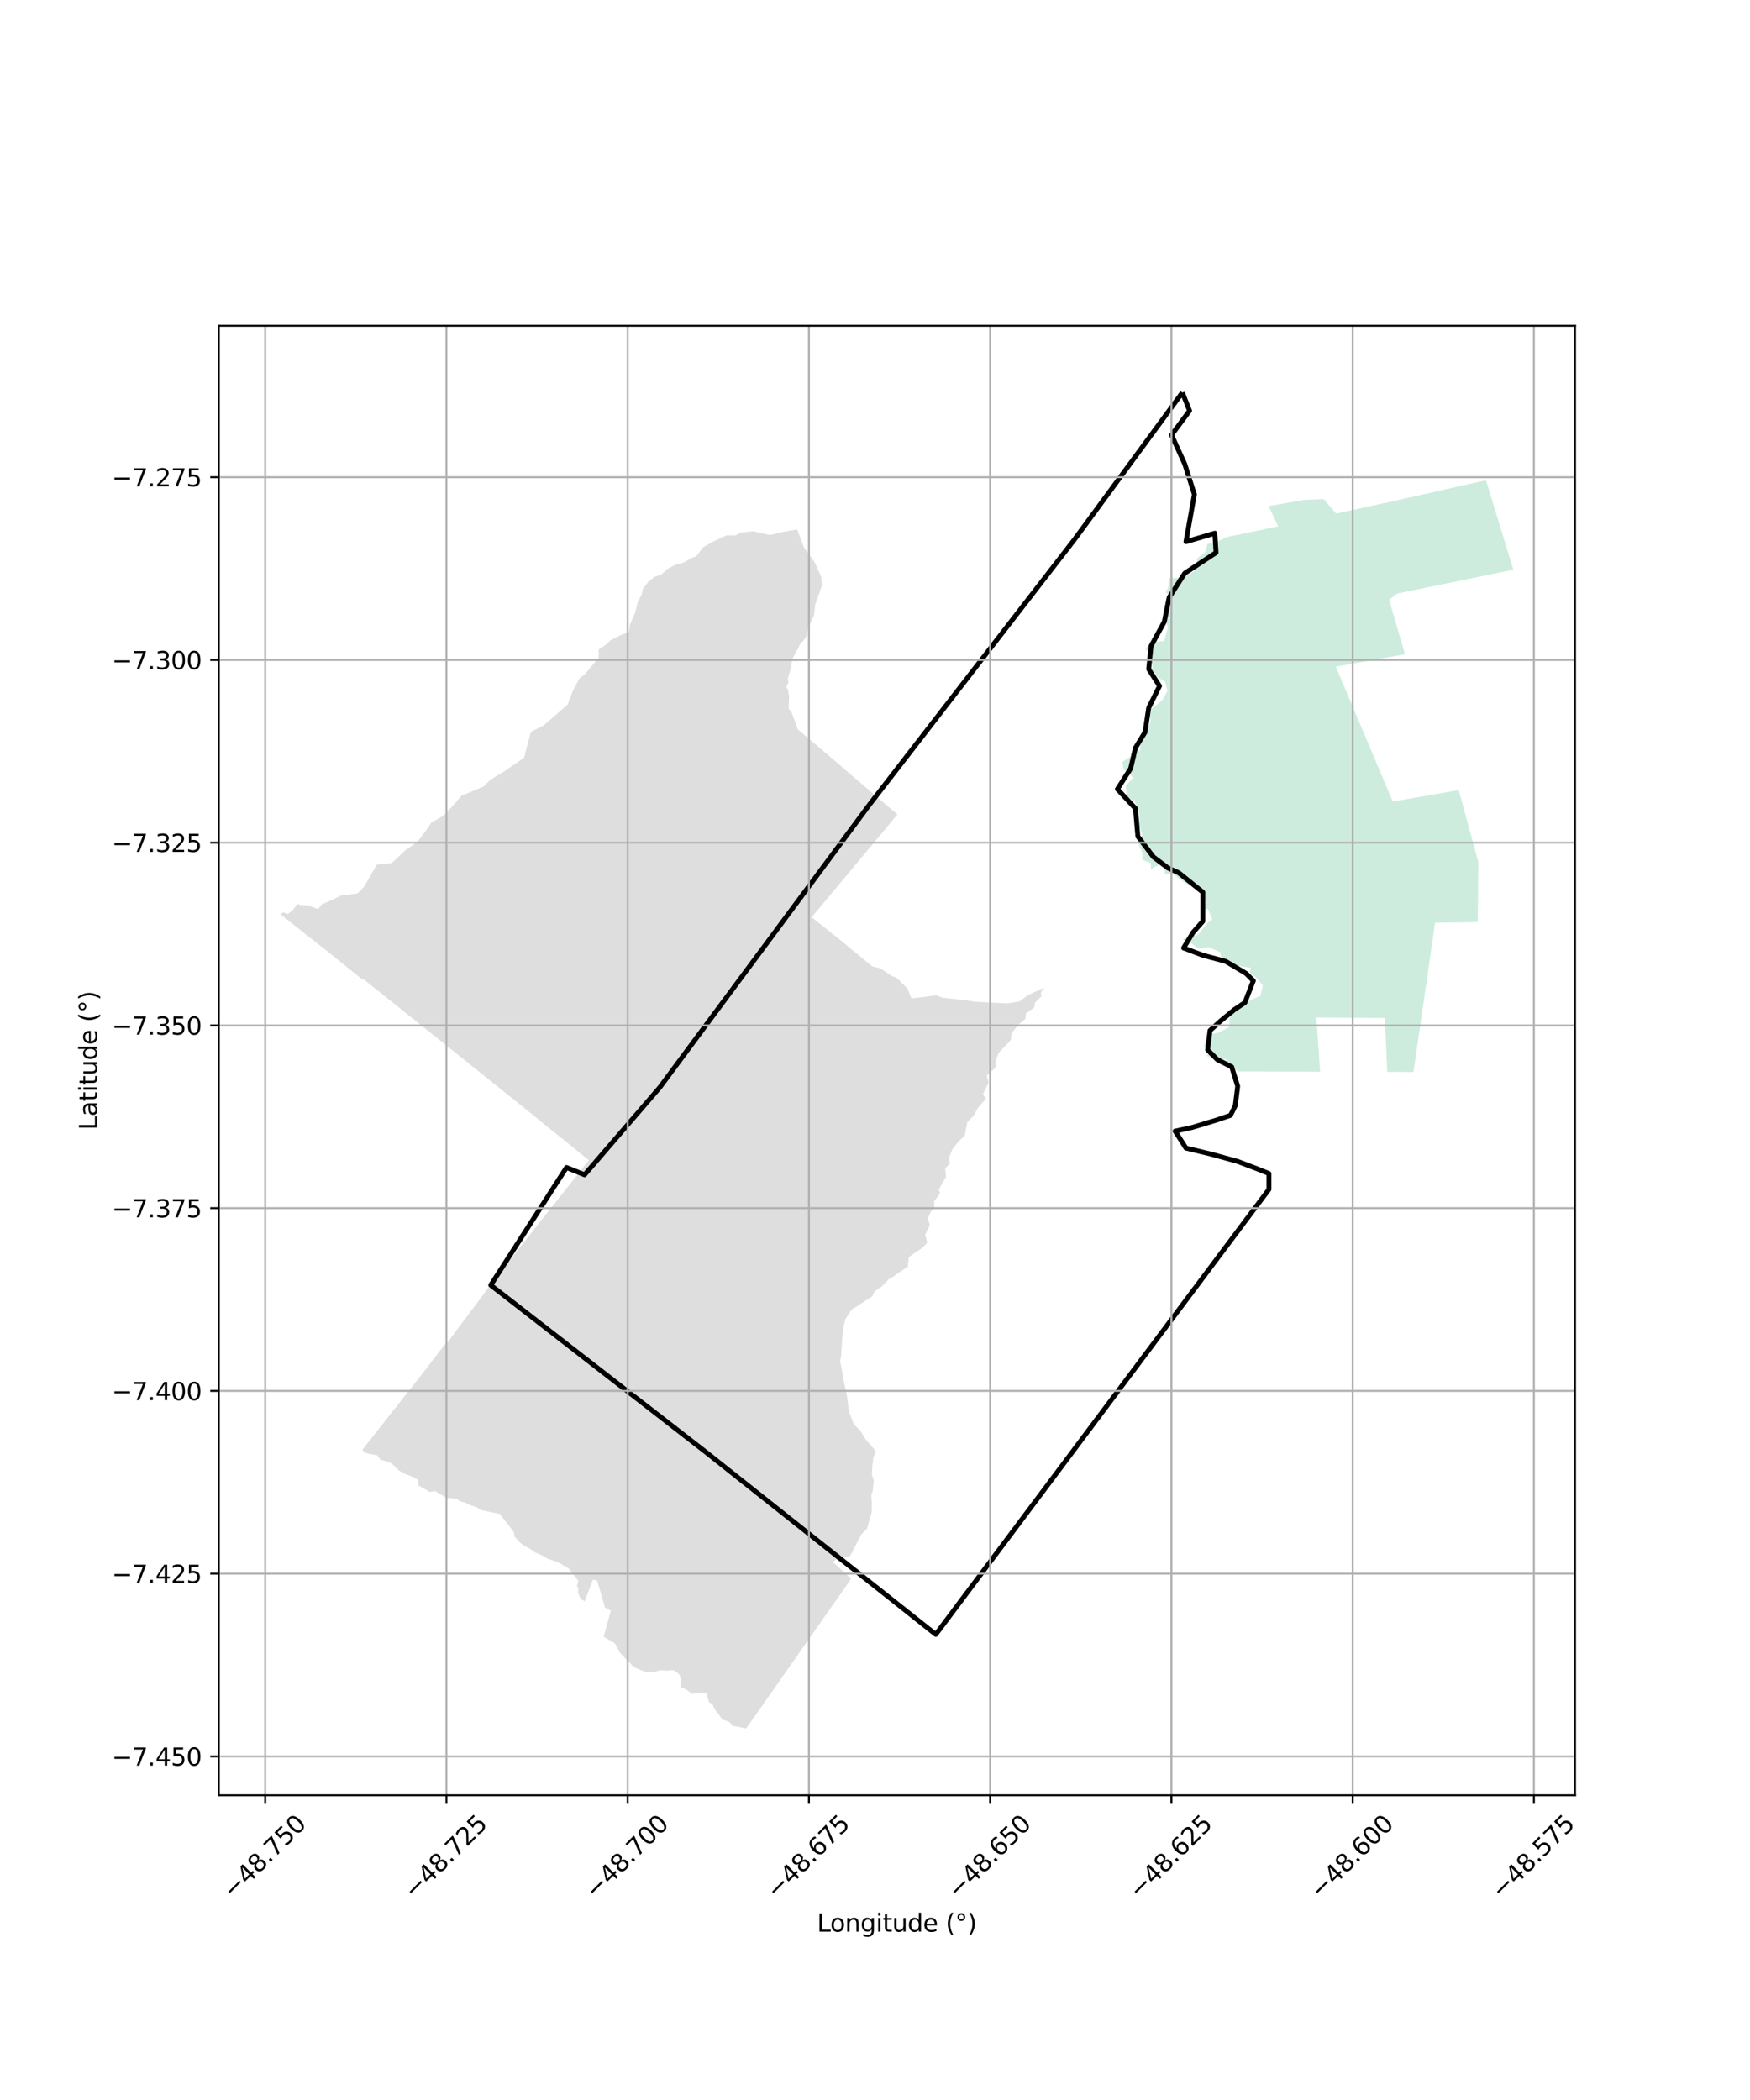 <?xml version="1.0" encoding="utf-8" standalone="no"?>
<!DOCTYPE svg PUBLIC "-//W3C//DTD SVG 1.1//EN"
  "http://www.w3.org/Graphics/SVG/1.1/DTD/svg11.dtd">
<svg xmlns:xlink="http://www.w3.org/1999/xlink" width="720pt" height="864pt" viewBox="0 0 720 864" xmlns="http://www.w3.org/2000/svg" version="1.1">
 <defs>
  <style type="text/css">*{stroke-linejoin: round; stroke-linecap: butt}</style>
 </defs>
 <g id="figure_1">
  <g id="patch_1">
   <path d="M 0 864 
L 720 864 
L 720 0 
L 0 0 
z
" style="fill: #ffffff"/>
  </g>
  <g id="axes_1">
   <g id="patch_2">
    <path d="M 90 738.626 
L 648 738.626 
L 648 134.014 
L 90 134.014 
z
" style="fill: #ffffff"/>
   </g>
   <g id="PatchCollection_1">
    <path d="M 202.076 444.909 
L 181.016 428.038 
L 179.624 426.898 
L 149.619 402.908 
L 149.037 402.962 
L 135.858 392.334 
L 115.364 376.161 
L 116.576 375.368 
L 118.386 376.049 
L 120.309 374.574 
L 121.385 373.197 
L 122.38 371.924 
L 123.63 372.367 
L 126.842 372.496 
L 130.285 373.864 
L 130.899 373.997 
L 131.787 372.87 
L 132.359 372.143 
L 139.47 368.899 
L 139.47 368.898 
L 139.991 368.489 
L 147.133 367.57 
L 149.791 364.829 
L 154.989 355.796 
L 161.191 355.091 
L 166.804 349.771 
L 171.648 346.485 
L 175.157 341.895 
L 175.404 341.573 
L 177.548 338.3 
L 179.702 337.201 
L 182.394 335.557 
L 184.805 333.105 
L 185.618 332.278 
L 189.914 327.363 
L 198.939 323.622 
L 201.224 321.325 
L 204.454 319.134 
L 207.21 317.514 
L 215.622 311.738 
L 218.404 301.122 
L 223.79 298.376 
L 233.56 289.839 
L 235.666 284.217 
L 238.427 279.066 
L 240.419 277.612 
L 243.605 273.86 
L 246.331 270.534 
L 246.314 267.272 
L 249.464 265.117 
L 251.155 263.442 
L 255.464 261.245 
L 258.797 260.042 
L 259.222 256.876 
L 261.357 251.973 
L 262.415 247.618 
L 263.925 244.752 
L 264.547 242.168 
L 266.694 239.438 
L 269.382 237.25 
L 271.982 236.491 
L 274.766 233.963 
L 277.997 232.315 
L 280.357 231.786 
L 281.772 231.209 
L 284.463 229.564 
L 286.355 228.959 
L 289.301 225.19 
L 293.674 222.686 
L 298.996 220.247 
L 302.486 220.276 
L 304.93 219.129 
L 309.787 218.56 
L 312.385 219.177 
L 316.724 220.128 
L 322.618 218.758 
L 328.013 217.825 
L 329.645 222.329 
L 329.645 222.33 
L 330.897 225.473 
L 330.898 225.476 
L 330.9 225.478 
L 330.901 225.479 
L 330.901 225.479 
L 334.467 230.322 
L 335.39 231.735 
L 336.521 234.293 
L 337.888 237.425 
L 338.154 240.923 
L 335.416 248.703 
L 334.931 253.121 
L 332.36 258.706 
L 331.949 260.973 
L 331.949 260.973 
L 331.948 260.975 
L 331.948 260.977 
L 331.442 262.385 
L 331.442 262.387 
L 331.441 262.389 
L 331.439 262.391 
L 331.438 262.393 
L 331.438 262.393 
L 330.437 263.64 
L 330.436 263.641 
L 329.164 265.03 
L 329.164 265.03 
L 329.163 265.032 
L 329.161 265.034 
L 329.16 265.036 
L 329.159 265.037 
L 329.159 265.038 
L 328.484 266.597 
L 328.48 266.606 
L 325.939 271.11 
L 325.938 271.112 
L 325.937 271.114 
L 325.936 271.116 
L 325.936 271.119 
L 325.936 271.119 
L 325.195 275.676 
L 325.195 275.676 
L 325.195 275.678 
L 325.195 275.68 
L 325.195 275.68 
L 324.118 279.25 
L 324.385 280.864 
L 323.454 282.748 
L 324.204 283.779 
L 324.66 286.629 
L 324.66 286.629 
L 324.66 286.631 
L 324.66 286.633 
L 324.66 286.635 
L 324.442 291.45 
L 325.738 293.2 
L 328.285 300.114 
L 330.401 301.898 
L 332.658 303.823 
L 344.575 313.961 
L 349.879 318.539 
L 350.186 318.805 
L 356.726 324.418 
L 369.205 335.074 
L 358.966 347.416 
L 351.618 356.197 
L 351.618 356.196 
L 349.166 359.145 
L 334.028 377.261 
L 333.956 377.368 
L 345.586 386.645 
L 356.124 395.342 
L 358.913 397.616 
L 362.24 398.423 
L 367.028 401.626 
L 368.792 402.172 
L 373.352 406.736 
L 375 410.796 
L 385.185 409.53 
L 387.679 410.5 
L 392.321 410.988 
L 397.245 411.526 
L 401.508 412.163 
L 408.531 412.533 
L 414.572 412.817 
L 419.33 412.068 
L 423.096 409.33 
L 429.657 406.313 
L 428.222 408.488 
L 428.499 409.845 
L 425.813 412.578 
L 425.553 414.482 
L 422.055 416.947 
L 421.932 419.122 
L 419.044 421.567 
L 416.158 425.132 
L 415.902 427.852 
L 413.485 430.447 
L 410.8 433.315 
L 409.578 436.638 
L 409.615 439.166 
L 405.934 442.637 
L 406.812 445.296 
L 405.546 447.863 
L 404.407 450.202 
L 405.632 452.098 
L 402.41 455.649 
L 400.697 458.916 
L 397.986 461.652 
L 396.934 467.094 
L 394.248 469.827 
L 391.884 472.689 
L 390.448 476.37 
L 390.784 478.679 
L 388.904 480.728 
L 389.193 484.26 
L 387.81 486.592 
L 386.249 489.44 
L 386.798 491.068 
L 384.383 494.071 
L 384.398 497.061 
L 383.003 498.51 
L 381.719 501.152 
L 382.544 504.002 
L 380.675 507.953 
L 381.502 511.211 
L 379.855 513.109 
L 374.716 516.634 
L 373.884 517.302 
L 373.498 521.121 
L 370.008 523.435 
L 367.506 525.282 
L 365.65 526.345 
L 362.868 529.212 
L 359.748 531.399 
L 358.893 533.352 
L 350.252 538.933 
L 347.767 542.849 
L 346.758 547.107 
L 346.021 558.58 
L 345.605 559.76 
L 346.315 563.249 
L 347.146 568.168 
L 348.511 574.575 
L 349.277 580.822 
L 351.352 586.063 
L 354.123 588.801 
L 354.644 589.784 
L 355.943 591.853 
L 356.372 592.48 
L 360.283 596.956 
L 359.351 599.692 
L 358.873 603.484 
L 358.74 606.786 
L 359.509 609.21 
L 359.032 613.687 
L 358.514 614.612 
L 358.48 615.723 
L 358.725 618.016 
L 358.692 621.917 
L 356.711 628.997 
L 354.458 631.185 
L 353.1 633.644 
L 350.835 638.224 
L 349.707 640.212 
L 343.861 641.809 
L 343.785 641.871 
L 342.604 642.608 
L 350.182 649.499 
L 346.886 654.288 
L 345.799 655.878 
L 342.276 660.823 
L 318.647 694.556 
L 306.987 711.144 
L 306.513 711.037 
L 303.043 710.357 
L 301.63 710.137 
L 300.042 708.431 
L 297.14 707.439 
L 295.531 705.052 
L 294.478 703.86 
L 294.438 703.815 
L 293.059 701.038 
L 291.726 700.406 
L 290.575 696.685 
L 285.918 696.602 
L 284.877 696.931 
L 282.46 695.204 
L 280.056 694.09 
L 280.207 691.005 
L 279.595 689.136 
L 278.889 688.396 
L 277.148 687.16 
L 275.601 687.216 
L 274.513 687.376 
L 271.839 687.151 
L 269.223 687.818 
L 266.562 687.934 
L 265.149 687.704 
L 261.298 686.154 
L 260.889 686.004 
L 259.84 684.92 
L 257.842 682.893 
L 255.208 680.147 
L 252.958 676.096 
L 248.357 673.403 
L 251.306 662.69 
L 248.893 661.407 
L 246.953 654.608 
L 245.637 650.236 
L 243.942 649.894 
L 240.489 658.922 
L 240.158 658.56 
L 238.849 657.849 
L 237.763 655.063 
L 238.043 653.594 
L 237.316 652.35 
L 237.761 651.448 
L 237.985 650.411 
L 236.211 648.181 
L 235.675 647.495 
L 233.843 645.208 
L 231.488 643.872 
L 230.397 643.164 
L 228.469 642.351 
L 225.536 641.417 
L 223.369 640.069 
L 220.121 638.726 
L 218.256 637.363 
L 215.786 636.031 
L 214.083 634.802 
L 211.715 632.246 
L 211.467 630.477 
L 210.348 628.991 
L 208.173 626.148 
L 206.542 624.118 
L 205.616 622.86 
L 203.833 622.501 
L 201.129 621.971 
L 197.885 621.309 
L 195.923 620.025 
L 193.553 619.292 
L 191.387 618.216 
L 189.224 617.684 
L 187.857 616.575 
L 183.673 616.253 
L 178.931 613.458 
L 176.895 613.824 
L 172.047 611.124 
L 172.182 608.961 
L 169.726 607.59 
L 166.479 606.33 
L 164.339 605.159 
L 160.986 601.973 
L 159.511 601.362 
L 156.508 600.568 
L 155.283 598.8 
L 151.343 597.999 
L 150.451 597.78 
L 149.018 596.582 
L 168.575 571.742 
L 172.198 567.205 
L 182.986 553.159 
L 183.581 553.036 
L 186.811 548.72 
L 189.415 545.242 
L 195.919 536.552 
L 204.3 525.269 
L 204.381 525.268 
L 220.709 504.602 
L 229.599 493.351 
L 242.292 477.378 
L 241.934 477.088 
L 214.888 455.211 
L 202.076 444.909 
" clip-path="url(#p0ef7a1e500)" style="fill: #cccccc; fill-opacity: 0.65"/>
    <path d="M 600.166 325.07 
L 608.21 354.581 
L 607.99 379.369 
L 604.542 379.43 
L 590.429 379.646 
L 581.545 441.052 
L 570.758 441.008 
L 569.754 418.843 
L 541.592 418.635 
L 543.135 440.904 
L 509.48 440.812 
L 507.845 439.465 
L 506.284 438.179 
L 504.031 435.707 
L 501.816 435.66 
L 499.674 435.615 
L 496.43 434.393 
L 498.713 431.233 
L 495.217 430.877 
L 496.135 427.954 
L 497.831 425.616 
L 501.773 424.709 
L 503.827 423.56 
L 505.8 422.457 
L 505.864 418.888 
L 507.604 416.038 
L 509.262 414.542 
L 511.147 412.842 
L 514.837 411.293 
L 518.574 409.724 
L 519.048 407.645 
L 519.553 405.43 
L 518.111 403.751 
L 516.482 401.853 
L 514.133 400.096 
L 514.655 398.187 
L 511.713 397.722 
L 509.175 397.321 
L 508.915 397.905 
L 506.724 397.117 
L 504.372 396.271 
L 502.729 394.968 
L 501.937 391.737 
L 499.598 390.717 
L 497.255 389.695 
L 494.913 389.941 
L 492.839 390.159 
L 489.859 387.923 
L 487.577 389.014 
L 486.865 386.184 
L 488.896 386.063 
L 490.935 385.265 
L 492.984 384.464 
L 494.551 382.454 
L 496.305 380.204 
L 498.757 378.226 
L 497.881 376.172 
L 496.93 373.946 
L 494.836 374.063 
L 496.288 371.027 
L 495.125 369.125 
L 493.694 366.782 
L 490.968 364.183 
L 488.646 363.923 
L 486.896 362.757 
L 484.88 361.26 
L 482.867 359.765 
L 479.212 359.349 
L 479.282 357.177 
L 479.349 355.087 
L 476.997 355.945 
L 474.848 356.729 
L 473.501 357.865 
L 473.503 355.15 
L 469.968 353.716 
L 470.037 350.94 
L 468.58 347.667 
L 469.213 345.618 
L 469.968 343.171 
L 468.485 339.546 
L 468.611 337.463 
L 468.76 334.995 
L 467.819 332.26 
L 466.958 329.757 
L 463.612 327.976 
L 463.352 325.599 
L 463.106 323.344 
L 464.687 321.647 
L 466.305 319.91 
L 464.189 318.1 
L 462.335 316.513 
L 461.684 313.512 
L 464.94 311.357 
L 467.028 309.997 
L 469.2 308.581 
L 468.938 306.19 
L 468.717 304.173 
L 470.198 302.962 
L 472.025 301.469 
L 472.696 299.01 
L 473.391 296.466 
L 472.939 294.353 
L 472.542 292.495 
L 474.966 290.737 
L 476.45 289.541 
L 478.223 287.969 
L 479.209 286.244 
L 480.369 284.213 
L 479.877 282.419 
L 479.347 280.489 
L 476.401 278.754 
L 474.274 275.727 
L 473.929 273.146 
L 473.589 270.603 
L 472.417 268.649 
L 471.231 266.672 
L 474.323 264.456 
L 476.389 264.079 
L 478.979 263.606 
L 479.726 261.018 
L 480.531 258.226 
L 479.785 255.836 
L 478.994 253.3 
L 480.317 251.408 
L 478.864 249.309 
L 481.753 248.056 
L 481.63 245.17 
L 479.588 243.672 
L 480.792 241.308 
L 480.839 237.987 
L 483.637 237.801 
L 487.608 237.364 
L 489.64 236.017 
L 492.086 234.394 
L 492.329 232.13 
L 492.586 229.734 
L 494.06 228.605 
L 495.757 227.305 
L 496.245 225.691 
L 496.812 223.816 
L 499.142 223.135 
L 502.182 222.248 
L 504.07 221.109 
L 525.875 216.564 
L 521.974 208.212 
L 536.626 205.648 
L 544.659 205.364 
L 549.707 211.302 
L 573.081 206.216 
L 593.66 201.578 
L 611.374 197.588 
L 622.636 234.393 
L 574.72 244.235 
L 574.046 244.77 
L 573.502 245.19 
L 571.522 246.757 
L 578.047 269.171 
L 555.608 273.174 
L 555.212 273.244 
L 549.579 274.24 
L 573.025 329.789 
L 597.578 325.509 
L 600.166 325.07 
" clip-path="url(#p0ef7a1e500)" style="fill: #b3e2cd; fill-opacity: 0.65"/>
   </g>
   <g id="PatchCollection_2">
    <path d="M 486.457 161.496 
L 489.426 168.981 
L 482.003 178.961 
L 487.447 190.936 
L 491.406 203.411 
L 487.942 222.871 
L 499.819 219.378 
L 500.314 227.362 
L 487.447 235.844 
L 481.013 245.824 
L 479.034 255.803 
L 473.59 265.783 
L 472.6 275.264 
L 477.054 282.249 
L 472.6 291.231 
L 471.116 301.211 
L 467.157 307.697 
L 465.177 316.18 
L 459.733 324.663 
L 467.157 332.646 
L 468.146 344.123 
L 474.58 352.605 
L 480.518 357.096 
L 484.972 359.092 
L 494.87 367.076 
L 494.87 379.051 
L 490.911 383.542 
L 486.952 390.029 
L 494.87 393.023 
L 504.273 395.518 
L 512.686 400.507 
L 515.655 403.501 
L 512.191 412.483 
L 507.737 415.477 
L 502.293 419.968 
L 497.839 423.96 
L 496.849 431.943 
L 500.808 435.935 
L 506.747 438.929 
L 509.221 446.913 
L 508.232 454.896 
L 506.252 458.888 
L 500.314 460.884 
L 490.416 463.878 
L 483.488 465.375 
L 487.942 472.361 
L 498.334 474.855 
L 509.221 477.849 
L 517.14 480.843 
L 522.088 482.839 
L 522.088 489.326 
L 385.006 672.451 
L 289.989 597.105 
L 201.9 528.745 
L 233.078 480.344 
L 240.501 483.338 
L 271.431 447.412 
L 333.044 364.331 
L 357.54 331.274 
L 442.041 221.998 
L 486.457 161.496 
" clip-path="url(#p0ef7a1e500)" style="fill: none; stroke: #000000; stroke-width: 2"/>
   </g>
   <g id="matplotlib.axis_1">
    <g id="xtick_1">
     <g id="line2d_1">
      <path d="M 109.121 738.626 
L 109.121 134.014 
" clip-path="url(#p0ef7a1e500)" style="fill: none; stroke: #b0b0b0; stroke-width: 0.8; stroke-linecap: square"/>
     </g>
     <g id="line2d_2">
      <defs>
       <path id="mc7444e62f6" d="M 0 0 
L 0 3.5 
" style="stroke: #000000; stroke-width: 0.8"/>
      </defs>
      <g>
       <use xlink:href="#mc7444e62f6" x="109.121" y="738.626" style="stroke: #000000; stroke-width: 0.8"/>
      </g>
     </g>
     <g id="text_1">
      <!-- −48.750 -->
      <g transform="translate(95.739 781.666) rotate(-45) scale(0.1 -0.1)">
       <defs>
        <path id="DejaVuSans-2212" d="M 678 2272 
L 4684 2272 
L 4684 1741 
L 678 1741 
L 678 2272 
z
" transform="scale(0.016)"/>
        <path id="DejaVuSans-34" d="M 2419 4116 
L 825 1625 
L 2419 1625 
L 2419 4116 
z
M 2253 4666 
L 3047 4666 
L 3047 1625 
L 3713 1625 
L 3713 1100 
L 3047 1100 
L 3047 0 
L 2419 0 
L 2419 1100 
L 313 1100 
L 313 1709 
L 2253 4666 
z
" transform="scale(0.016)"/>
        <path id="DejaVuSans-38" d="M 2034 2216 
Q 1584 2216 1326 1975 
Q 1069 1734 1069 1313 
Q 1069 891 1326 650 
Q 1584 409 2034 409 
Q 2484 409 2743 651 
Q 3003 894 3003 1313 
Q 3003 1734 2745 1975 
Q 2488 2216 2034 2216 
z
M 1403 2484 
Q 997 2584 770 2862 
Q 544 3141 544 3541 
Q 544 4100 942 4425 
Q 1341 4750 2034 4750 
Q 2731 4750 3128 4425 
Q 3525 4100 3525 3541 
Q 3525 3141 3298 2862 
Q 3072 2584 2669 2484 
Q 3125 2378 3379 2068 
Q 3634 1759 3634 1313 
Q 3634 634 3220 271 
Q 2806 -91 2034 -91 
Q 1263 -91 848 271 
Q 434 634 434 1313 
Q 434 1759 690 2068 
Q 947 2378 1403 2484 
z
M 1172 3481 
Q 1172 3119 1398 2916 
Q 1625 2713 2034 2713 
Q 2441 2713 2670 2916 
Q 2900 3119 2900 3481 
Q 2900 3844 2670 4047 
Q 2441 4250 2034 4250 
Q 1625 4250 1398 4047 
Q 1172 3844 1172 3481 
z
" transform="scale(0.016)"/>
        <path id="DejaVuSans-2e" d="M 684 794 
L 1344 794 
L 1344 0 
L 684 0 
L 684 794 
z
" transform="scale(0.016)"/>
        <path id="DejaVuSans-37" d="M 525 4666 
L 3525 4666 
L 3525 4397 
L 1831 0 
L 1172 0 
L 2766 4134 
L 525 4134 
L 525 4666 
z
" transform="scale(0.016)"/>
        <path id="DejaVuSans-35" d="M 691 4666 
L 3169 4666 
L 3169 4134 
L 1269 4134 
L 1269 2991 
Q 1406 3038 1543 3061 
Q 1681 3084 1819 3084 
Q 2600 3084 3056 2656 
Q 3513 2228 3513 1497 
Q 3513 744 3044 326 
Q 2575 -91 1722 -91 
Q 1428 -91 1123 -41 
Q 819 9 494 109 
L 494 744 
Q 775 591 1075 516 
Q 1375 441 1709 441 
Q 2250 441 2565 725 
Q 2881 1009 2881 1497 
Q 2881 1984 2565 2268 
Q 2250 2553 1709 2553 
Q 1456 2553 1204 2497 
Q 953 2441 691 2322 
L 691 4666 
z
" transform="scale(0.016)"/>
        <path id="DejaVuSans-30" d="M 2034 4250 
Q 1547 4250 1301 3770 
Q 1056 3291 1056 2328 
Q 1056 1369 1301 889 
Q 1547 409 2034 409 
Q 2525 409 2770 889 
Q 3016 1369 3016 2328 
Q 3016 3291 2770 3770 
Q 2525 4250 2034 4250 
z
M 2034 4750 
Q 2819 4750 3233 4129 
Q 3647 3509 3647 2328 
Q 3647 1150 3233 529 
Q 2819 -91 2034 -91 
Q 1250 -91 836 529 
Q 422 1150 422 2328 
Q 422 3509 836 4129 
Q 1250 4750 2034 4750 
z
" transform="scale(0.016)"/>
       </defs>
       <use xlink:href="#DejaVuSans-2212"/>
       <use xlink:href="#DejaVuSans-34" transform="translate(83.789 0)"/>
       <use xlink:href="#DejaVuSans-38" transform="translate(147.412 0)"/>
       <use xlink:href="#DejaVuSans-2e" transform="translate(211.035 0)"/>
       <use xlink:href="#DejaVuSans-37" transform="translate(242.822 0)"/>
       <use xlink:href="#DejaVuSans-35" transform="translate(306.445 0)"/>
       <use xlink:href="#DejaVuSans-30" transform="translate(370.068 0)"/>
      </g>
     </g>
    </g>
    <g id="xtick_2">
     <g id="line2d_3">
      <path d="M 183.688 738.626 
L 183.688 134.014 
" clip-path="url(#p0ef7a1e500)" style="fill: none; stroke: #b0b0b0; stroke-width: 0.8; stroke-linecap: square"/>
     </g>
     <g id="line2d_4">
      <g>
       <use xlink:href="#mc7444e62f6" x="183.688" y="738.626" style="stroke: #000000; stroke-width: 0.8"/>
      </g>
     </g>
     <g id="text_2">
      <!-- −48.725 -->
      <g transform="translate(170.306 781.666) rotate(-45) scale(0.1 -0.1)">
       <defs>
        <path id="DejaVuSans-32" d="M 1228 531 
L 3431 531 
L 3431 0 
L 469 0 
L 469 531 
Q 828 903 1448 1529 
Q 2069 2156 2228 2338 
Q 2531 2678 2651 2914 
Q 2772 3150 2772 3378 
Q 2772 3750 2511 3984 
Q 2250 4219 1831 4219 
Q 1534 4219 1204 4116 
Q 875 4013 500 3803 
L 500 4441 
Q 881 4594 1212 4672 
Q 1544 4750 1819 4750 
Q 2544 4750 2975 4387 
Q 3406 4025 3406 3419 
Q 3406 3131 3298 2873 
Q 3191 2616 2906 2266 
Q 2828 2175 2409 1742 
Q 1991 1309 1228 531 
z
" transform="scale(0.016)"/>
       </defs>
       <use xlink:href="#DejaVuSans-2212"/>
       <use xlink:href="#DejaVuSans-34" transform="translate(83.789 0)"/>
       <use xlink:href="#DejaVuSans-38" transform="translate(147.412 0)"/>
       <use xlink:href="#DejaVuSans-2e" transform="translate(211.035 0)"/>
       <use xlink:href="#DejaVuSans-37" transform="translate(242.822 0)"/>
       <use xlink:href="#DejaVuSans-32" transform="translate(306.445 0)"/>
       <use xlink:href="#DejaVuSans-35" transform="translate(370.068 0)"/>
      </g>
     </g>
    </g>
    <g id="xtick_3">
     <g id="line2d_5">
      <path d="M 258.255 738.626 
L 258.255 134.014 
" clip-path="url(#p0ef7a1e500)" style="fill: none; stroke: #b0b0b0; stroke-width: 0.8; stroke-linecap: square"/>
     </g>
     <g id="line2d_6">
      <g>
       <use xlink:href="#mc7444e62f6" x="258.255" y="738.626" style="stroke: #000000; stroke-width: 0.8"/>
      </g>
     </g>
     <g id="text_3">
      <!-- −48.700 -->
      <g transform="translate(244.872 781.666) rotate(-45) scale(0.1 -0.1)">
       <use xlink:href="#DejaVuSans-2212"/>
       <use xlink:href="#DejaVuSans-34" transform="translate(83.789 0)"/>
       <use xlink:href="#DejaVuSans-38" transform="translate(147.412 0)"/>
       <use xlink:href="#DejaVuSans-2e" transform="translate(211.035 0)"/>
       <use xlink:href="#DejaVuSans-37" transform="translate(242.822 0)"/>
       <use xlink:href="#DejaVuSans-30" transform="translate(306.445 0)"/>
       <use xlink:href="#DejaVuSans-30" transform="translate(370.068 0)"/>
      </g>
     </g>
    </g>
    <g id="xtick_4">
     <g id="line2d_7">
      <path d="M 332.821 738.626 
L 332.821 134.014 
" clip-path="url(#p0ef7a1e500)" style="fill: none; stroke: #b0b0b0; stroke-width: 0.8; stroke-linecap: square"/>
     </g>
     <g id="line2d_8">
      <g>
       <use xlink:href="#mc7444e62f6" x="332.821" y="738.626" style="stroke: #000000; stroke-width: 0.8"/>
      </g>
     </g>
     <g id="text_4">
      <!-- −48.675 -->
      <g transform="translate(319.439 781.666) rotate(-45) scale(0.1 -0.1)">
       <defs>
        <path id="DejaVuSans-36" d="M 2113 2584 
Q 1688 2584 1439 2293 
Q 1191 2003 1191 1497 
Q 1191 994 1439 701 
Q 1688 409 2113 409 
Q 2538 409 2786 701 
Q 3034 994 3034 1497 
Q 3034 2003 2786 2293 
Q 2538 2584 2113 2584 
z
M 3366 4563 
L 3366 3988 
Q 3128 4100 2886 4159 
Q 2644 4219 2406 4219 
Q 1781 4219 1451 3797 
Q 1122 3375 1075 2522 
Q 1259 2794 1537 2939 
Q 1816 3084 2150 3084 
Q 2853 3084 3261 2657 
Q 3669 2231 3669 1497 
Q 3669 778 3244 343 
Q 2819 -91 2113 -91 
Q 1303 -91 875 529 
Q 447 1150 447 2328 
Q 447 3434 972 4092 
Q 1497 4750 2381 4750 
Q 2619 4750 2861 4703 
Q 3103 4656 3366 4563 
z
" transform="scale(0.016)"/>
       </defs>
       <use xlink:href="#DejaVuSans-2212"/>
       <use xlink:href="#DejaVuSans-34" transform="translate(83.789 0)"/>
       <use xlink:href="#DejaVuSans-38" transform="translate(147.412 0)"/>
       <use xlink:href="#DejaVuSans-2e" transform="translate(211.035 0)"/>
       <use xlink:href="#DejaVuSans-36" transform="translate(242.822 0)"/>
       <use xlink:href="#DejaVuSans-37" transform="translate(306.445 0)"/>
       <use xlink:href="#DejaVuSans-35" transform="translate(370.068 0)"/>
      </g>
     </g>
    </g>
    <g id="xtick_5">
     <g id="line2d_9">
      <path d="M 407.388 738.626 
L 407.388 134.014 
" clip-path="url(#p0ef7a1e500)" style="fill: none; stroke: #b0b0b0; stroke-width: 0.8; stroke-linecap: square"/>
     </g>
     <g id="line2d_10">
      <g>
       <use xlink:href="#mc7444e62f6" x="407.388" y="738.626" style="stroke: #000000; stroke-width: 0.8"/>
      </g>
     </g>
     <g id="text_5">
      <!-- −48.650 -->
      <g transform="translate(394.006 781.666) rotate(-45) scale(0.1 -0.1)">
       <use xlink:href="#DejaVuSans-2212"/>
       <use xlink:href="#DejaVuSans-34" transform="translate(83.789 0)"/>
       <use xlink:href="#DejaVuSans-38" transform="translate(147.412 0)"/>
       <use xlink:href="#DejaVuSans-2e" transform="translate(211.035 0)"/>
       <use xlink:href="#DejaVuSans-36" transform="translate(242.822 0)"/>
       <use xlink:href="#DejaVuSans-35" transform="translate(306.445 0)"/>
       <use xlink:href="#DejaVuSans-30" transform="translate(370.068 0)"/>
      </g>
     </g>
    </g>
    <g id="xtick_6">
     <g id="line2d_11">
      <path d="M 481.955 738.626 
L 481.955 134.014 
" clip-path="url(#p0ef7a1e500)" style="fill: none; stroke: #b0b0b0; stroke-width: 0.8; stroke-linecap: square"/>
     </g>
     <g id="line2d_12">
      <g>
       <use xlink:href="#mc7444e62f6" x="481.955" y="738.626" style="stroke: #000000; stroke-width: 0.8"/>
      </g>
     </g>
     <g id="text_6">
      <!-- −48.625 -->
      <g transform="translate(468.572 781.666) rotate(-45) scale(0.1 -0.1)">
       <use xlink:href="#DejaVuSans-2212"/>
       <use xlink:href="#DejaVuSans-34" transform="translate(83.789 0)"/>
       <use xlink:href="#DejaVuSans-38" transform="translate(147.412 0)"/>
       <use xlink:href="#DejaVuSans-2e" transform="translate(211.035 0)"/>
       <use xlink:href="#DejaVuSans-36" transform="translate(242.822 0)"/>
       <use xlink:href="#DejaVuSans-32" transform="translate(306.445 0)"/>
       <use xlink:href="#DejaVuSans-35" transform="translate(370.068 0)"/>
      </g>
     </g>
    </g>
    <g id="xtick_7">
     <g id="line2d_13">
      <path d="M 556.521 738.626 
L 556.521 134.014 
" clip-path="url(#p0ef7a1e500)" style="fill: none; stroke: #b0b0b0; stroke-width: 0.8; stroke-linecap: square"/>
     </g>
     <g id="line2d_14">
      <g>
       <use xlink:href="#mc7444e62f6" x="556.521" y="738.626" style="stroke: #000000; stroke-width: 0.8"/>
      </g>
     </g>
     <g id="text_7">
      <!-- −48.600 -->
      <g transform="translate(543.139 781.666) rotate(-45) scale(0.1 -0.1)">
       <use xlink:href="#DejaVuSans-2212"/>
       <use xlink:href="#DejaVuSans-34" transform="translate(83.789 0)"/>
       <use xlink:href="#DejaVuSans-38" transform="translate(147.412 0)"/>
       <use xlink:href="#DejaVuSans-2e" transform="translate(211.035 0)"/>
       <use xlink:href="#DejaVuSans-36" transform="translate(242.822 0)"/>
       <use xlink:href="#DejaVuSans-30" transform="translate(306.445 0)"/>
       <use xlink:href="#DejaVuSans-30" transform="translate(370.068 0)"/>
      </g>
     </g>
    </g>
    <g id="xtick_8">
     <g id="line2d_15">
      <path d="M 631.088 738.626 
L 631.088 134.014 
" clip-path="url(#p0ef7a1e500)" style="fill: none; stroke: #b0b0b0; stroke-width: 0.8; stroke-linecap: square"/>
     </g>
     <g id="line2d_16">
      <g>
       <use xlink:href="#mc7444e62f6" x="631.088" y="738.626" style="stroke: #000000; stroke-width: 0.8"/>
      </g>
     </g>
     <g id="text_8">
      <!-- −48.575 -->
      <g transform="translate(617.705 781.666) rotate(-45) scale(0.1 -0.1)">
       <use xlink:href="#DejaVuSans-2212"/>
       <use xlink:href="#DejaVuSans-34" transform="translate(83.789 0)"/>
       <use xlink:href="#DejaVuSans-38" transform="translate(147.412 0)"/>
       <use xlink:href="#DejaVuSans-2e" transform="translate(211.035 0)"/>
       <use xlink:href="#DejaVuSans-35" transform="translate(242.822 0)"/>
       <use xlink:href="#DejaVuSans-37" transform="translate(306.445 0)"/>
       <use xlink:href="#DejaVuSans-35" transform="translate(370.068 0)"/>
      </g>
     </g>
    </g>
    <g id="text_9">
     <!-- Longitude (°) -->
     <g transform="translate(336.14 794.735) scale(0.1 -0.1)">
      <defs>
       <path id="DejaVuSans-4c" d="M 628 4666 
L 1259 4666 
L 1259 531 
L 3531 531 
L 3531 0 
L 628 0 
L 628 4666 
z
" transform="scale(0.016)"/>
       <path id="DejaVuSans-6f" d="M 1959 3097 
Q 1497 3097 1228 2736 
Q 959 2375 959 1747 
Q 959 1119 1226 758 
Q 1494 397 1959 397 
Q 2419 397 2687 759 
Q 2956 1122 2956 1747 
Q 2956 2369 2687 2733 
Q 2419 3097 1959 3097 
z
M 1959 3584 
Q 2709 3584 3137 3096 
Q 3566 2609 3566 1747 
Q 3566 888 3137 398 
Q 2709 -91 1959 -91 
Q 1206 -91 779 398 
Q 353 888 353 1747 
Q 353 2609 779 3096 
Q 1206 3584 1959 3584 
z
" transform="scale(0.016)"/>
       <path id="DejaVuSans-6e" d="M 3513 2113 
L 3513 0 
L 2938 0 
L 2938 2094 
Q 2938 2591 2744 2837 
Q 2550 3084 2163 3084 
Q 1697 3084 1428 2787 
Q 1159 2491 1159 1978 
L 1159 0 
L 581 0 
L 581 3500 
L 1159 3500 
L 1159 2956 
Q 1366 3272 1645 3428 
Q 1925 3584 2291 3584 
Q 2894 3584 3203 3211 
Q 3513 2838 3513 2113 
z
" transform="scale(0.016)"/>
       <path id="DejaVuSans-67" d="M 2906 1791 
Q 2906 2416 2648 2759 
Q 2391 3103 1925 3103 
Q 1463 3103 1205 2759 
Q 947 2416 947 1791 
Q 947 1169 1205 825 
Q 1463 481 1925 481 
Q 2391 481 2648 825 
Q 2906 1169 2906 1791 
z
M 3481 434 
Q 3481 -459 3084 -895 
Q 2688 -1331 1869 -1331 
Q 1566 -1331 1297 -1286 
Q 1028 -1241 775 -1147 
L 775 -588 
Q 1028 -725 1275 -790 
Q 1522 -856 1778 -856 
Q 2344 -856 2625 -561 
Q 2906 -266 2906 331 
L 2906 616 
Q 2728 306 2450 153 
Q 2172 0 1784 0 
Q 1141 0 747 490 
Q 353 981 353 1791 
Q 353 2603 747 3093 
Q 1141 3584 1784 3584 
Q 2172 3584 2450 3431 
Q 2728 3278 2906 2969 
L 2906 3500 
L 3481 3500 
L 3481 434 
z
" transform="scale(0.016)"/>
       <path id="DejaVuSans-69" d="M 603 3500 
L 1178 3500 
L 1178 0 
L 603 0 
L 603 3500 
z
M 603 4863 
L 1178 4863 
L 1178 4134 
L 603 4134 
L 603 4863 
z
" transform="scale(0.016)"/>
       <path id="DejaVuSans-74" d="M 1172 4494 
L 1172 3500 
L 2356 3500 
L 2356 3053 
L 1172 3053 
L 1172 1153 
Q 1172 725 1289 603 
Q 1406 481 1766 481 
L 2356 481 
L 2356 0 
L 1766 0 
Q 1100 0 847 248 
Q 594 497 594 1153 
L 594 3053 
L 172 3053 
L 172 3500 
L 594 3500 
L 594 4494 
L 1172 4494 
z
" transform="scale(0.016)"/>
       <path id="DejaVuSans-75" d="M 544 1381 
L 544 3500 
L 1119 3500 
L 1119 1403 
Q 1119 906 1312 657 
Q 1506 409 1894 409 
Q 2359 409 2629 706 
Q 2900 1003 2900 1516 
L 2900 3500 
L 3475 3500 
L 3475 0 
L 2900 0 
L 2900 538 
Q 2691 219 2414 64 
Q 2138 -91 1772 -91 
Q 1169 -91 856 284 
Q 544 659 544 1381 
z
M 1991 3584 
L 1991 3584 
z
" transform="scale(0.016)"/>
       <path id="DejaVuSans-64" d="M 2906 2969 
L 2906 4863 
L 3481 4863 
L 3481 0 
L 2906 0 
L 2906 525 
Q 2725 213 2448 61 
Q 2172 -91 1784 -91 
Q 1150 -91 751 415 
Q 353 922 353 1747 
Q 353 2572 751 3078 
Q 1150 3584 1784 3584 
Q 2172 3584 2448 3432 
Q 2725 3281 2906 2969 
z
M 947 1747 
Q 947 1113 1208 752 
Q 1469 391 1925 391 
Q 2381 391 2643 752 
Q 2906 1113 2906 1747 
Q 2906 2381 2643 2742 
Q 2381 3103 1925 3103 
Q 1469 3103 1208 2742 
Q 947 2381 947 1747 
z
" transform="scale(0.016)"/>
       <path id="DejaVuSans-65" d="M 3597 1894 
L 3597 1613 
L 953 1613 
Q 991 1019 1311 708 
Q 1631 397 2203 397 
Q 2534 397 2845 478 
Q 3156 559 3463 722 
L 3463 178 
Q 3153 47 2828 -22 
Q 2503 -91 2169 -91 
Q 1331 -91 842 396 
Q 353 884 353 1716 
Q 353 2575 817 3079 
Q 1281 3584 2069 3584 
Q 2775 3584 3186 3129 
Q 3597 2675 3597 1894 
z
M 3022 2063 
Q 3016 2534 2758 2815 
Q 2500 3097 2075 3097 
Q 1594 3097 1305 2825 
Q 1016 2553 972 2059 
L 3022 2063 
z
" transform="scale(0.016)"/>
       <path id="DejaVuSans-20" transform="scale(0.016)"/>
       <path id="DejaVuSans-28" d="M 1984 4856 
Q 1566 4138 1362 3434 
Q 1159 2731 1159 2009 
Q 1159 1288 1364 580 
Q 1569 -128 1984 -844 
L 1484 -844 
Q 1016 -109 783 600 
Q 550 1309 550 2009 
Q 550 2706 781 3412 
Q 1013 4119 1484 4856 
L 1984 4856 
z
" transform="scale(0.016)"/>
       <path id="DejaVuSans-b0" d="M 1600 4347 
Q 1350 4347 1178 4173 
Q 1006 4000 1006 3750 
Q 1006 3503 1178 3333 
Q 1350 3163 1600 3163 
Q 1850 3163 2022 3333 
Q 2194 3503 2194 3750 
Q 2194 3997 2020 4172 
Q 1847 4347 1600 4347 
z
M 1600 4750 
Q 1800 4750 1984 4673 
Q 2169 4597 2303 4453 
Q 2447 4313 2519 4134 
Q 2591 3956 2591 3750 
Q 2591 3338 2302 3052 
Q 2013 2766 1594 2766 
Q 1172 2766 890 3047 
Q 609 3328 609 3750 
Q 609 4169 896 4459 
Q 1184 4750 1600 4750 
z
" transform="scale(0.016)"/>
       <path id="DejaVuSans-29" d="M 513 4856 
L 1013 4856 
Q 1481 4119 1714 3412 
Q 1947 2706 1947 2009 
Q 1947 1309 1714 600 
Q 1481 -109 1013 -844 
L 513 -844 
Q 928 -128 1133 580 
Q 1338 1288 1338 2009 
Q 1338 2731 1133 3434 
Q 928 4138 513 4856 
z
" transform="scale(0.016)"/>
      </defs>
      <use xlink:href="#DejaVuSans-4c"/>
      <use xlink:href="#DejaVuSans-6f" transform="translate(53.963 0)"/>
      <use xlink:href="#DejaVuSans-6e" transform="translate(115.145 0)"/>
      <use xlink:href="#DejaVuSans-67" transform="translate(178.523 0)"/>
      <use xlink:href="#DejaVuSans-69" transform="translate(242 0)"/>
      <use xlink:href="#DejaVuSans-74" transform="translate(269.783 0)"/>
      <use xlink:href="#DejaVuSans-75" transform="translate(308.992 0)"/>
      <use xlink:href="#DejaVuSans-64" transform="translate(372.371 0)"/>
      <use xlink:href="#DejaVuSans-65" transform="translate(435.848 0)"/>
      <use xlink:href="#DejaVuSans-20" transform="translate(497.371 0)"/>
      <use xlink:href="#DejaVuSans-28" transform="translate(529.158 0)"/>
      <use xlink:href="#DejaVuSans-b0" transform="translate(568.172 0)"/>
      <use xlink:href="#DejaVuSans-29" transform="translate(618.172 0)"/>
     </g>
    </g>
   </g>
   <g id="matplotlib.axis_2">
    <g id="ytick_1">
     <g id="line2d_17">
      <path d="M 90 722.626 
L 648 722.626 
" clip-path="url(#p0ef7a1e500)" style="fill: none; stroke: #b0b0b0; stroke-width: 0.8; stroke-linecap: square"/>
     </g>
     <g id="line2d_18">
      <defs>
       <path id="m19f673a1dc" d="M 0 0 
L -3.5 0 
" style="stroke: #000000; stroke-width: 0.8"/>
      </defs>
      <g>
       <use xlink:href="#m19f673a1dc" x="90" y="722.626" style="stroke: #000000; stroke-width: 0.8"/>
      </g>
     </g>
     <g id="text_10">
      <!-- −7.450 -->
      <g transform="translate(45.992 726.425) scale(0.1 -0.1)">
       <use xlink:href="#DejaVuSans-2212"/>
       <use xlink:href="#DejaVuSans-37" transform="translate(83.789 0)"/>
       <use xlink:href="#DejaVuSans-2e" transform="translate(147.412 0)"/>
       <use xlink:href="#DejaVuSans-34" transform="translate(179.199 0)"/>
       <use xlink:href="#DejaVuSans-35" transform="translate(242.822 0)"/>
       <use xlink:href="#DejaVuSans-30" transform="translate(306.445 0)"/>
      </g>
     </g>
    </g>
    <g id="ytick_2">
     <g id="line2d_19">
      <path d="M 90 647.442 
L 648 647.442 
" clip-path="url(#p0ef7a1e500)" style="fill: none; stroke: #b0b0b0; stroke-width: 0.8; stroke-linecap: square"/>
     </g>
     <g id="line2d_20">
      <g>
       <use xlink:href="#m19f673a1dc" x="90" y="647.442" style="stroke: #000000; stroke-width: 0.8"/>
      </g>
     </g>
     <g id="text_11">
      <!-- −7.425 -->
      <g transform="translate(45.992 651.241) scale(0.1 -0.1)">
       <use xlink:href="#DejaVuSans-2212"/>
       <use xlink:href="#DejaVuSans-37" transform="translate(83.789 0)"/>
       <use xlink:href="#DejaVuSans-2e" transform="translate(147.412 0)"/>
       <use xlink:href="#DejaVuSans-34" transform="translate(179.199 0)"/>
       <use xlink:href="#DejaVuSans-32" transform="translate(242.822 0)"/>
       <use xlink:href="#DejaVuSans-35" transform="translate(306.445 0)"/>
      </g>
     </g>
    </g>
    <g id="ytick_3">
     <g id="line2d_21">
      <path d="M 90 572.258 
L 648 572.258 
" clip-path="url(#p0ef7a1e500)" style="fill: none; stroke: #b0b0b0; stroke-width: 0.8; stroke-linecap: square"/>
     </g>
     <g id="line2d_22">
      <g>
       <use xlink:href="#m19f673a1dc" x="90" y="572.258" style="stroke: #000000; stroke-width: 0.8"/>
      </g>
     </g>
     <g id="text_12">
      <!-- −7.400 -->
      <g transform="translate(45.992 576.057) scale(0.1 -0.1)">
       <use xlink:href="#DejaVuSans-2212"/>
       <use xlink:href="#DejaVuSans-37" transform="translate(83.789 0)"/>
       <use xlink:href="#DejaVuSans-2e" transform="translate(147.412 0)"/>
       <use xlink:href="#DejaVuSans-34" transform="translate(179.199 0)"/>
       <use xlink:href="#DejaVuSans-30" transform="translate(242.822 0)"/>
       <use xlink:href="#DejaVuSans-30" transform="translate(306.445 0)"/>
      </g>
     </g>
    </g>
    <g id="ytick_4">
     <g id="line2d_23">
      <path d="M 90 497.074 
L 648 497.074 
" clip-path="url(#p0ef7a1e500)" style="fill: none; stroke: #b0b0b0; stroke-width: 0.8; stroke-linecap: square"/>
     </g>
     <g id="line2d_24">
      <g>
       <use xlink:href="#m19f673a1dc" x="90" y="497.074" style="stroke: #000000; stroke-width: 0.8"/>
      </g>
     </g>
     <g id="text_13">
      <!-- −7.375 -->
      <g transform="translate(45.992 500.873) scale(0.1 -0.1)">
       <defs>
        <path id="DejaVuSans-33" d="M 2597 2516 
Q 3050 2419 3304 2112 
Q 3559 1806 3559 1356 
Q 3559 666 3084 287 
Q 2609 -91 1734 -91 
Q 1441 -91 1130 -33 
Q 819 25 488 141 
L 488 750 
Q 750 597 1062 519 
Q 1375 441 1716 441 
Q 2309 441 2620 675 
Q 2931 909 2931 1356 
Q 2931 1769 2642 2001 
Q 2353 2234 1838 2234 
L 1294 2234 
L 1294 2753 
L 1863 2753 
Q 2328 2753 2575 2939 
Q 2822 3125 2822 3475 
Q 2822 3834 2567 4026 
Q 2313 4219 1838 4219 
Q 1578 4219 1281 4162 
Q 984 4106 628 3988 
L 628 4550 
Q 988 4650 1302 4700 
Q 1616 4750 1894 4750 
Q 2613 4750 3031 4423 
Q 3450 4097 3450 3541 
Q 3450 3153 3228 2886 
Q 3006 2619 2597 2516 
z
" transform="scale(0.016)"/>
       </defs>
       <use xlink:href="#DejaVuSans-2212"/>
       <use xlink:href="#DejaVuSans-37" transform="translate(83.789 0)"/>
       <use xlink:href="#DejaVuSans-2e" transform="translate(147.412 0)"/>
       <use xlink:href="#DejaVuSans-33" transform="translate(179.199 0)"/>
       <use xlink:href="#DejaVuSans-37" transform="translate(242.822 0)"/>
       <use xlink:href="#DejaVuSans-35" transform="translate(306.445 0)"/>
      </g>
     </g>
    </g>
    <g id="ytick_5">
     <g id="line2d_25">
      <path d="M 90 421.89 
L 648 421.89 
" clip-path="url(#p0ef7a1e500)" style="fill: none; stroke: #b0b0b0; stroke-width: 0.8; stroke-linecap: square"/>
     </g>
     <g id="line2d_26">
      <g>
       <use xlink:href="#m19f673a1dc" x="90" y="421.89" style="stroke: #000000; stroke-width: 0.8"/>
      </g>
     </g>
     <g id="text_14">
      <!-- −7.350 -->
      <g transform="translate(45.992 425.689) scale(0.1 -0.1)">
       <use xlink:href="#DejaVuSans-2212"/>
       <use xlink:href="#DejaVuSans-37" transform="translate(83.789 0)"/>
       <use xlink:href="#DejaVuSans-2e" transform="translate(147.412 0)"/>
       <use xlink:href="#DejaVuSans-33" transform="translate(179.199 0)"/>
       <use xlink:href="#DejaVuSans-35" transform="translate(242.822 0)"/>
       <use xlink:href="#DejaVuSans-30" transform="translate(306.445 0)"/>
      </g>
     </g>
    </g>
    <g id="ytick_6">
     <g id="line2d_27">
      <path d="M 90 346.705 
L 648 346.705 
" clip-path="url(#p0ef7a1e500)" style="fill: none; stroke: #b0b0b0; stroke-width: 0.8; stroke-linecap: square"/>
     </g>
     <g id="line2d_28">
      <g>
       <use xlink:href="#m19f673a1dc" x="90" y="346.705" style="stroke: #000000; stroke-width: 0.8"/>
      </g>
     </g>
     <g id="text_15">
      <!-- −7.325 -->
      <g transform="translate(45.992 350.505) scale(0.1 -0.1)">
       <use xlink:href="#DejaVuSans-2212"/>
       <use xlink:href="#DejaVuSans-37" transform="translate(83.789 0)"/>
       <use xlink:href="#DejaVuSans-2e" transform="translate(147.412 0)"/>
       <use xlink:href="#DejaVuSans-33" transform="translate(179.199 0)"/>
       <use xlink:href="#DejaVuSans-32" transform="translate(242.822 0)"/>
       <use xlink:href="#DejaVuSans-35" transform="translate(306.445 0)"/>
      </g>
     </g>
    </g>
    <g id="ytick_7">
     <g id="line2d_29">
      <path d="M 90 271.521 
L 648 271.521 
" clip-path="url(#p0ef7a1e500)" style="fill: none; stroke: #b0b0b0; stroke-width: 0.8; stroke-linecap: square"/>
     </g>
     <g id="line2d_30">
      <g>
       <use xlink:href="#m19f673a1dc" x="90" y="271.521" style="stroke: #000000; stroke-width: 0.8"/>
      </g>
     </g>
     <g id="text_16">
      <!-- −7.300 -->
      <g transform="translate(45.992 275.32) scale(0.1 -0.1)">
       <use xlink:href="#DejaVuSans-2212"/>
       <use xlink:href="#DejaVuSans-37" transform="translate(83.789 0)"/>
       <use xlink:href="#DejaVuSans-2e" transform="translate(147.412 0)"/>
       <use xlink:href="#DejaVuSans-33" transform="translate(179.199 0)"/>
       <use xlink:href="#DejaVuSans-30" transform="translate(242.822 0)"/>
       <use xlink:href="#DejaVuSans-30" transform="translate(306.445 0)"/>
      </g>
     </g>
    </g>
    <g id="ytick_8">
     <g id="line2d_31">
      <path d="M 90 196.337 
L 648 196.337 
" clip-path="url(#p0ef7a1e500)" style="fill: none; stroke: #b0b0b0; stroke-width: 0.8; stroke-linecap: square"/>
     </g>
     <g id="line2d_32">
      <g>
       <use xlink:href="#m19f673a1dc" x="90" y="196.337" style="stroke: #000000; stroke-width: 0.8"/>
      </g>
     </g>
     <g id="text_17">
      <!-- −7.275 -->
      <g transform="translate(45.992 200.136) scale(0.1 -0.1)">
       <use xlink:href="#DejaVuSans-2212"/>
       <use xlink:href="#DejaVuSans-37" transform="translate(83.789 0)"/>
       <use xlink:href="#DejaVuSans-2e" transform="translate(147.412 0)"/>
       <use xlink:href="#DejaVuSans-32" transform="translate(179.199 0)"/>
       <use xlink:href="#DejaVuSans-37" transform="translate(242.822 0)"/>
       <use xlink:href="#DejaVuSans-35" transform="translate(306.445 0)"/>
      </g>
     </g>
    </g>
    <g id="text_18">
     <!-- Latitude (°) -->
     <g transform="translate(39.913 464.89) rotate(-90) scale(0.1 -0.1)">
      <defs>
       <path id="DejaVuSans-61" d="M 2194 1759 
Q 1497 1759 1228 1600 
Q 959 1441 959 1056 
Q 959 750 1161 570 
Q 1363 391 1709 391 
Q 2188 391 2477 730 
Q 2766 1069 2766 1631 
L 2766 1759 
L 2194 1759 
z
M 3341 1997 
L 3341 0 
L 2766 0 
L 2766 531 
Q 2569 213 2275 61 
Q 1981 -91 1556 -91 
Q 1019 -91 701 211 
Q 384 513 384 1019 
Q 384 1609 779 1909 
Q 1175 2209 1959 2209 
L 2766 2209 
L 2766 2266 
Q 2766 2663 2505 2880 
Q 2244 3097 1772 3097 
Q 1472 3097 1187 3025 
Q 903 2953 641 2809 
L 641 3341 
Q 956 3463 1253 3523 
Q 1550 3584 1831 3584 
Q 2591 3584 2966 3190 
Q 3341 2797 3341 1997 
z
" transform="scale(0.016)"/>
      </defs>
      <use xlink:href="#DejaVuSans-4c"/>
      <use xlink:href="#DejaVuSans-61" transform="translate(55.713 0)"/>
      <use xlink:href="#DejaVuSans-74" transform="translate(116.992 0)"/>
      <use xlink:href="#DejaVuSans-69" transform="translate(156.201 0)"/>
      <use xlink:href="#DejaVuSans-74" transform="translate(183.984 0)"/>
      <use xlink:href="#DejaVuSans-75" transform="translate(223.193 0)"/>
      <use xlink:href="#DejaVuSans-64" transform="translate(286.572 0)"/>
      <use xlink:href="#DejaVuSans-65" transform="translate(350.049 0)"/>
      <use xlink:href="#DejaVuSans-20" transform="translate(411.572 0)"/>
      <use xlink:href="#DejaVuSans-28" transform="translate(443.359 0)"/>
      <use xlink:href="#DejaVuSans-b0" transform="translate(482.373 0)"/>
      <use xlink:href="#DejaVuSans-29" transform="translate(532.373 0)"/>
     </g>
    </g>
   </g>
   <g id="patch_3">
    <path d="M 90 738.626 
L 90 134.014 
" style="fill: none; stroke: #000000; stroke-width: 0.8; stroke-linejoin: miter; stroke-linecap: square"/>
   </g>
   <g id="patch_4">
    <path d="M 648 738.626 
L 648 134.014 
" style="fill: none; stroke: #000000; stroke-width: 0.8; stroke-linejoin: miter; stroke-linecap: square"/>
   </g>
   <g id="patch_5">
    <path d="M 90 738.626 
L 648 738.626 
" style="fill: none; stroke: #000000; stroke-width: 0.8; stroke-linejoin: miter; stroke-linecap: square"/>
   </g>
   <g id="patch_6">
    <path d="M 90 134.014 
L 648 134.014 
" style="fill: none; stroke: #000000; stroke-width: 0.8; stroke-linejoin: miter; stroke-linecap: square"/>
   </g>
   <g id="legend_1">
    <g id="patch_7">
     <path d="M 248.121 882.227 
L 489.879 882.227 
Q 491.879 882.227 491.879 880.227 
L 491.879 866.548 
Q 491.879 864.548 489.879 864.548 
L 248.121 864.548 
Q 246.121 864.548 246.121 866.548 
L 246.121 880.227 
Q 246.121 882.227 248.121 882.227 
z
" style="fill: #ffffff; opacity: 0.8; stroke: #cccccc; stroke-linejoin: miter"/>
    </g>
    <g id="line2d_33">
     <defs>
      <path id="m26bb53b54f" d="M 0 5 
C 1.326 5 2.598 4.473 3.536 3.536 
C 4.473 2.598 5 1.326 5 0 
C 5 -1.326 4.473 -2.598 3.536 -3.536 
C 2.598 -4.473 1.326 -5 0 -5 
C -1.326 -5 -2.598 -4.473 -3.536 -3.536 
C -4.473 -2.598 -5 -1.326 -5 0 
C -5 1.326 -4.473 2.598 -3.536 3.536 
C -2.598 4.473 -1.326 5 0 5 
z
"/>
     </defs>
     <g>
      <use xlink:href="#m26bb53b54f" x="260.121" y="872.647" style="fill: #b3e2cd; fill-opacity: 0.65"/>
     </g>
    </g>
    <g id="text_19">
     <!-- PA MANOEL ALVES -->
     <g transform="translate(278.121 876.147) scale(0.1 -0.1)">
      <defs>
       <path id="DejaVuSans-50" d="M 1259 4147 
L 1259 2394 
L 2053 2394 
Q 2494 2394 2734 2622 
Q 2975 2850 2975 3272 
Q 2975 3691 2734 3919 
Q 2494 4147 2053 4147 
L 1259 4147 
z
M 628 4666 
L 2053 4666 
Q 2838 4666 3239 4311 
Q 3641 3956 3641 3272 
Q 3641 2581 3239 2228 
Q 2838 1875 2053 1875 
L 1259 1875 
L 1259 0 
L 628 0 
L 628 4666 
z
" transform="scale(0.016)"/>
       <path id="DejaVuSans-41" d="M 2188 4044 
L 1331 1722 
L 3047 1722 
L 2188 4044 
z
M 1831 4666 
L 2547 4666 
L 4325 0 
L 3669 0 
L 3244 1197 
L 1141 1197 
L 716 0 
L 50 0 
L 1831 4666 
z
" transform="scale(0.016)"/>
       <path id="DejaVuSans-4d" d="M 628 4666 
L 1569 4666 
L 2759 1491 
L 3956 4666 
L 4897 4666 
L 4897 0 
L 4281 0 
L 4281 4097 
L 3078 897 
L 2444 897 
L 1241 4097 
L 1241 0 
L 628 0 
L 628 4666 
z
" transform="scale(0.016)"/>
       <path id="DejaVuSans-4e" d="M 628 4666 
L 1478 4666 
L 3547 763 
L 3547 4666 
L 4159 4666 
L 4159 0 
L 3309 0 
L 1241 3903 
L 1241 0 
L 628 0 
L 628 4666 
z
" transform="scale(0.016)"/>
       <path id="DejaVuSans-4f" d="M 2522 4238 
Q 1834 4238 1429 3725 
Q 1025 3213 1025 2328 
Q 1025 1447 1429 934 
Q 1834 422 2522 422 
Q 3209 422 3611 934 
Q 4013 1447 4013 2328 
Q 4013 3213 3611 3725 
Q 3209 4238 2522 4238 
z
M 2522 4750 
Q 3503 4750 4090 4092 
Q 4678 3434 4678 2328 
Q 4678 1225 4090 567 
Q 3503 -91 2522 -91 
Q 1538 -91 948 565 
Q 359 1222 359 2328 
Q 359 3434 948 4092 
Q 1538 4750 2522 4750 
z
" transform="scale(0.016)"/>
       <path id="DejaVuSans-45" d="M 628 4666 
L 3578 4666 
L 3578 4134 
L 1259 4134 
L 1259 2753 
L 3481 2753 
L 3481 2222 
L 1259 2222 
L 1259 531 
L 3634 531 
L 3634 0 
L 628 0 
L 628 4666 
z
" transform="scale(0.016)"/>
       <path id="DejaVuSans-56" d="M 1831 0 
L 50 4666 
L 709 4666 
L 2188 738 
L 3669 4666 
L 4325 4666 
L 2547 0 
L 1831 0 
z
" transform="scale(0.016)"/>
       <path id="DejaVuSans-53" d="M 3425 4513 
L 3425 3897 
Q 3066 4069 2747 4153 
Q 2428 4238 2131 4238 
Q 1616 4238 1336 4038 
Q 1056 3838 1056 3469 
Q 1056 3159 1242 3001 
Q 1428 2844 1947 2747 
L 2328 2669 
Q 3034 2534 3370 2195 
Q 3706 1856 3706 1288 
Q 3706 609 3251 259 
Q 2797 -91 1919 -91 
Q 1588 -91 1214 -16 
Q 841 59 441 206 
L 441 856 
Q 825 641 1194 531 
Q 1563 422 1919 422 
Q 2459 422 2753 634 
Q 3047 847 3047 1241 
Q 3047 1584 2836 1778 
Q 2625 1972 2144 2069 
L 1759 2144 
Q 1053 2284 737 2584 
Q 422 2884 422 3419 
Q 422 4038 858 4394 
Q 1294 4750 2059 4750 
Q 2388 4750 2728 4690 
Q 3069 4631 3425 4513 
z
" transform="scale(0.016)"/>
      </defs>
      <use xlink:href="#DejaVuSans-50"/>
      <use xlink:href="#DejaVuSans-41" transform="translate(53.928 0)"/>
      <use xlink:href="#DejaVuSans-20" transform="translate(122.336 0)"/>
      <use xlink:href="#DejaVuSans-4d" transform="translate(154.123 0)"/>
      <use xlink:href="#DejaVuSans-41" transform="translate(240.402 0)"/>
      <use xlink:href="#DejaVuSans-4e" transform="translate(308.811 0)"/>
      <use xlink:href="#DejaVuSans-4f" transform="translate(383.615 0)"/>
      <use xlink:href="#DejaVuSans-45" transform="translate(462.326 0)"/>
      <use xlink:href="#DejaVuSans-4c" transform="translate(525.51 0)"/>
      <use xlink:href="#DejaVuSans-20" transform="translate(581.223 0)"/>
      <use xlink:href="#DejaVuSans-41" transform="translate(613.01 0)"/>
      <use xlink:href="#DejaVuSans-4c" transform="translate(681.418 0)"/>
      <use xlink:href="#DejaVuSans-56" transform="translate(726.131 0)"/>
      <use xlink:href="#DejaVuSans-45" transform="translate(794.539 0)"/>
      <use xlink:href="#DejaVuSans-53" transform="translate(857.723 0)"/>
     </g>
    </g>
    <g id="line2d_34">
     <defs>
      <path id="me2891ef994" d="M 0 5 
C 1.326 5 2.598 4.473 3.536 3.536 
C 4.473 2.598 5 1.326 5 0 
C 5 -1.326 4.473 -2.598 3.536 -3.536 
C 2.598 -4.473 1.326 -5 0 -5 
C -1.326 -5 -2.598 -4.473 -3.536 -3.536 
C -4.473 -2.598 -5 -1.326 -5 0 
C -5 1.326 -4.473 2.598 -3.536 3.536 
C -2.598 4.473 -1.326 5 0 5 
z
"/>
     </defs>
     <g>
      <use xlink:href="#me2891ef994" x="400.243" y="872.647" style="fill: #cccccc; fill-opacity: 0.65"/>
     </g>
    </g>
    <g id="text_20">
     <!-- PA RIO PRETO -->
     <g transform="translate(418.243 876.147) scale(0.1 -0.1)">
      <defs>
       <path id="DejaVuSans-52" d="M 2841 2188 
Q 3044 2119 3236 1894 
Q 3428 1669 3622 1275 
L 4263 0 
L 3584 0 
L 2988 1197 
Q 2756 1666 2539 1819 
Q 2322 1972 1947 1972 
L 1259 1972 
L 1259 0 
L 628 0 
L 628 4666 
L 2053 4666 
Q 2853 4666 3247 4331 
Q 3641 3997 3641 3322 
Q 3641 2881 3436 2590 
Q 3231 2300 2841 2188 
z
M 1259 4147 
L 1259 2491 
L 2053 2491 
Q 2509 2491 2742 2702 
Q 2975 2913 2975 3322 
Q 2975 3731 2742 3939 
Q 2509 4147 2053 4147 
L 1259 4147 
z
" transform="scale(0.016)"/>
       <path id="DejaVuSans-49" d="M 628 4666 
L 1259 4666 
L 1259 0 
L 628 0 
L 628 4666 
z
" transform="scale(0.016)"/>
       <path id="DejaVuSans-54" d="M -19 4666 
L 3928 4666 
L 3928 4134 
L 2272 4134 
L 2272 0 
L 1638 0 
L 1638 4134 
L -19 4134 
L -19 4666 
z
" transform="scale(0.016)"/>
      </defs>
      <use xlink:href="#DejaVuSans-50"/>
      <use xlink:href="#DejaVuSans-41" transform="translate(53.928 0)"/>
      <use xlink:href="#DejaVuSans-20" transform="translate(122.336 0)"/>
      <use xlink:href="#DejaVuSans-52" transform="translate(154.123 0)"/>
      <use xlink:href="#DejaVuSans-49" transform="translate(223.605 0)"/>
      <use xlink:href="#DejaVuSans-4f" transform="translate(253.098 0)"/>
      <use xlink:href="#DejaVuSans-20" transform="translate(331.809 0)"/>
      <use xlink:href="#DejaVuSans-50" transform="translate(363.596 0)"/>
      <use xlink:href="#DejaVuSans-52" transform="translate(423.898 0)"/>
      <use xlink:href="#DejaVuSans-45" transform="translate(493.381 0)"/>
      <use xlink:href="#DejaVuSans-54" transform="translate(556.564 0)"/>
      <use xlink:href="#DejaVuSans-4f" transform="translate(617.648 0)"/>
     </g>
    </g>
   </g>
  </g>
 </g>
 <defs>
  <clipPath id="p0ef7a1e500">
   <rect x="90" y="134.014" width="558" height="604.612"/>
  </clipPath>
 </defs>
</svg>
